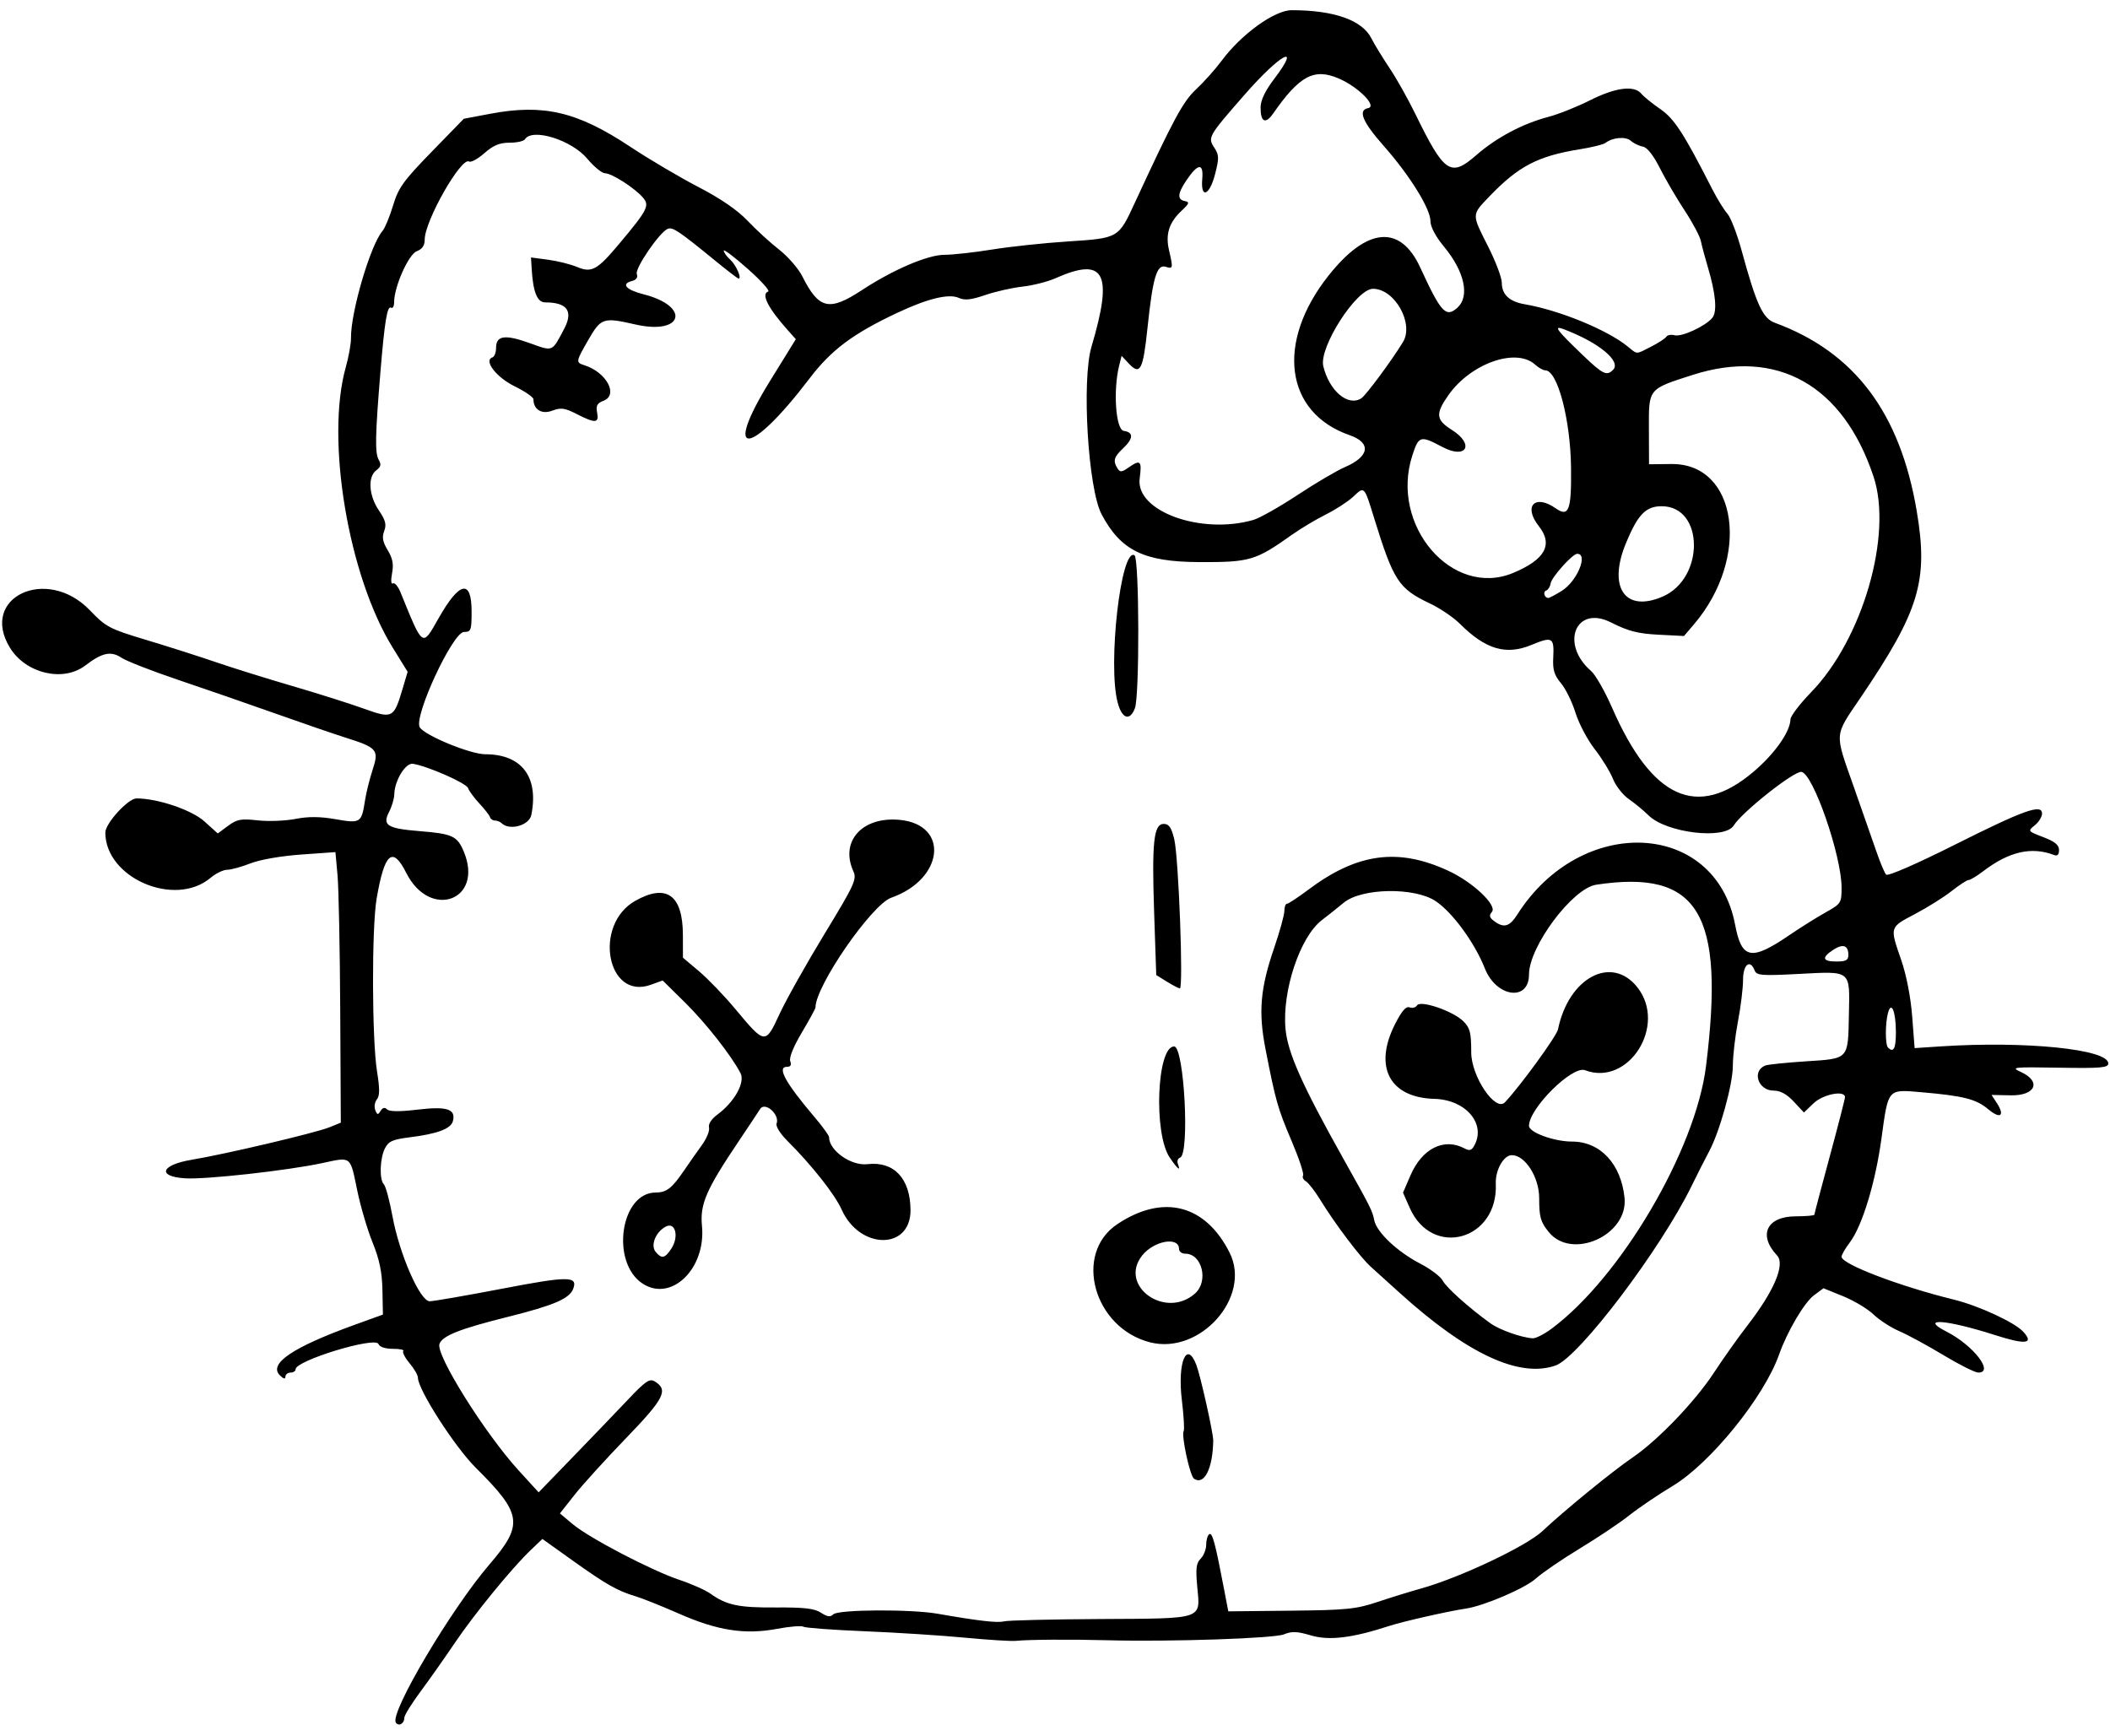 <?xml version="1.0" encoding="UTF-8" standalone="no"?>
<!-- Created with Inkscape (http://www.inkscape.org/) -->

<svg
   version="1.1"
   id="svg2"
   width="621"
   height="511"
   viewBox="0 0 621 511"
   xmlns="http://www.w3.org/2000/svg"
   xmlns:svg="http://www.w3.org/2000/svg">
  <defs
     id="defs6" />
  <g
     id="g8">
    <path
       style="fill:#000000"
       d="M 116.488,506.98 C 114.706,504.097 132.777,473.589 144.02,460.5 154.161,448.693 153.729,445.618 140.02,432 133.852,425.873 123,408.982 123,405.508 c 0,-0.745 -1.112,-2.677 -2.472,-4.293 -1.36,-1.616 -2.185,-3.225 -1.833,-3.577 C 119.046,397.287 117.669,397 115.635,397 c -2.263,0 -3.908,-0.548 -4.24,-1.413 C 110.514,393.292 87,400.45 87,403.013 87,403.556 86.325,404 85.5,404 c -0.825,0 -1.5,0.546 -1.5,1.214 0,0.78 -0.585,0.629 -1.637,-0.422 -3.409,-3.409 3.789,-8.266 22.031,-14.867 l 8.304,-3.005 -0.144,-7.21 c -0.106,-5.309 -0.87,-9 -2.897,-13.999 -1.514,-3.734 -3.535,-10.575 -4.492,-15.203 -2.163,-10.463 -1.626,-10.04 -10.362,-8.165 -10.157,2.181 -34.286,4.861 -40.304,4.476 -8.409,-0.537 -7.159,-3.962 2,-5.48 9.819,-1.628 36.472,-7.915 40.473,-9.547 l 3.333,-1.36 -0.171,-32.966 c -0.094,-18.131 -0.45,-36.048 -0.792,-39.814 l -0.621,-6.848 -10.111,0.718 c -5.909,0.419 -12.101,1.499 -14.898,2.598 C 71.08,255.154 67.995,256 66.857,256 c -1.138,0 -3.339,1.069 -4.892,2.376 C 51.444,267.229 31,258.421 31,245.035 31,242.346 37.712,235 40.169,235 c 6.247,0 16.25,3.384 19.989,6.762 l 3.929,3.55 3.036,-2.245 c 2.623,-1.939 3.807,-2.158 8.706,-1.61 3.119,0.349 8.101,0.163 11.072,-0.414 3.857,-0.749 7.25,-0.727 11.865,0.077 7.356,1.281 7.637,1.103 8.656,-5.508 0.349,-2.262 1.357,-6.324 2.241,-9.027 1.931,-5.908 1.42,-6.508 -8.128,-9.53 C 98.216,216.004 88.975,212.827 81,209.996 c -7.975,-2.831 -20.8,-7.273 -28.5,-9.869 -7.7,-2.597 -15.215,-5.525 -16.701,-6.507 -3.166,-2.093 -5.688,-1.558 -10.723,2.274 -6.516,4.96 -17.527,2.333 -22.175,-5.289 -9.042,-14.829 10.885,-24.153 23.523,-11.007 4.783,4.975 5.74,5.48 16.576,8.741 6.325,1.903 15.55,4.847 20.5,6.542 4.95,1.695 15.075,4.856 22.5,7.026 7.425,2.17 16.848,5.149 20.94,6.62 8.626,3.101 8.955,2.933 11.577,-5.895 l 1.456,-4.903 -4.399,-7.114 c -13.065,-21.132 -19.785,-61.274 -13.812,-82.512 0.867,-3.081 1.559,-6.952 1.539,-8.602 -0.092,-7.611 5.737,-27.43 9.268,-31.511 0.719,-0.831 2.12,-4.206 3.113,-7.5 1.578,-5.234 3.004,-7.222 11.311,-15.762 l 9.506,-9.773 7.838,-1.477 c 15.667,-2.952 25.608,-0.606 41.162,9.716 5.5,3.65 14.5,8.969 20,11.822 6.604,3.425 11.528,6.801 14.5,9.941 2.475,2.615 6.648,6.434 9.274,8.486 2.626,2.052 5.714,5.605 6.863,7.895 4.858,9.683 7.893,10.385 17.535,4.055 9.202,-6.04 19.369,-10.391 24.3,-10.399 2.491,-0.004 8.803,-0.703 14.028,-1.553 5.225,-0.85 15.256,-1.919 22.291,-2.375 14.927,-0.968 14.875,-0.938 19.657,-11.279 11.473,-24.814 14.242,-29.938 18.123,-33.538 2.222,-2.061 5.609,-5.859 7.527,-8.44 C 365.385,10.022 375.13,3 380.147,3 c 12.462,0 20.747,2.918 23.454,8.259 0.903,1.782 3.304,5.716 5.335,8.741 2.031,3.025 5.45,9.1 7.597,13.5 8.551,17.522 10.403,18.772 17.984,12.143 5.867,-5.131 13.69,-9.285 21.136,-11.224 2.94,-0.766 8.485,-2.973 12.321,-4.905 7.514,-3.784 12.977,-4.482 15.096,-1.928 0.723,0.871 3.229,2.901 5.568,4.51 4.138,2.847 6.84,7.012 15.322,23.618 1.464,2.867 3.453,6.086 4.42,7.154 0.966,1.068 2.846,5.922 4.176,10.788 4.359,15.942 6.236,20.035 9.785,21.34 23.458,8.623 36.892,26.449 41.781,55.439 3.461,20.523 0.807,29.322 -16.578,54.965 -7.788,11.487 -7.673,9.963 -1.972,26.135 2.514,7.132 5.498,15.667 6.631,18.967 1.133,3.3 2.438,6.415 2.9,6.922 0.496,0.544 8.742,-3.04 20.119,-8.745 C 595.726,238.396 601,236.511 601,239.465 c 0,0.943 -0.959,2.491 -2.13,3.439 -2.116,1.713 -2.099,1.737 2.5,3.493 3.4,1.298 4.63,2.306 4.63,3.792 0,1.344 -0.48,1.84 -1.429,1.476 -6.666,-2.558 -13.265,-1.052 -20.899,4.771 -1.849,1.41 -3.769,2.568 -4.267,2.573 -0.498,0.005 -2.752,1.468 -5.009,3.25 -2.257,1.782 -7.091,4.815 -10.742,6.74 -7.585,3.999 -7.499,3.719 -4.122,13.502 1.545,4.477 2.812,10.974 3.25,16.665 l 0.717,9.327 7.5,-0.497 c 25.04,-1.66 49.5,0.812 49.5,5.003 0,1.275 -2.17,1.464 -14.5,1.258 -13.661,-0.228 -14.308,-0.154 -11.186,1.279 6.093,2.795 4.257,6.994 -2.996,6.851 l -5.682,-0.112 1.526,2.33 c 2.511,3.832 1.084,4.892 -2.511,1.867 -3.543,-2.981 -7.268,-3.927 -19.687,-5 -9.984,-0.863 -9.699,-1.193 -11.72,13.606 -1.774,12.997 -5.682,25.829 -9.319,30.604 -1.334,1.751 -2.425,3.654 -2.425,4.23 0,2.167 16.986,8.649 33,12.593 7.404,1.823 18.003,6.734 20.507,9.502 3.196,3.531 0.654,3.832 -8.252,0.978 -14.489,-4.644 -22.573,-5.23 -14.363,-1.041 7.881,4.02 14.121,12.058 9.358,12.053 -0.963,-10e-4 -5.575,-2.309 -10.25,-5.129 -4.675,-2.82 -10.525,-5.997 -13,-7.06 -2.475,-1.063 -5.895,-3.277 -7.6,-4.921 -1.705,-1.644 -5.714,-4.051 -8.91,-5.35 l -5.81,-2.361 -2.776,2.052 c -2.856,2.111 -7.896,10.66 -10.296,17.464 -4.405,12.486 -20.188,31.985 -31.289,38.657 -4.301,2.585 -10.069,6.489 -12.819,8.677 -2.75,2.188 -9.275,6.563 -14.5,9.723 -5.225,3.16 -11.088,7.172 -13.028,8.914 -3.151,2.829 -15.195,7.995 -20.472,8.781 -5.211,0.776 -18.471,3.774 -22.521,5.093 -11.026,3.59 -17.789,4.412 -23.162,2.816 -4.038,-1.199 -5.622,-1.262 -7.911,-0.314 -2.906,1.204 -33.396,2.226 -51.906,1.741 -10.925,-0.286 -23.364,-0.205 -27,0.177 -1.375,0.144 -8.125,-0.275 -15,-0.933 -6.875,-0.658 -20.15,-1.509 -29.5,-1.892 -9.35,-0.383 -17.462,-0.983 -18.026,-1.335 -0.564,-0.351 -4.019,-0.076 -7.679,0.611 -9.525,1.79 -17.556,0.559 -28.899,-4.429 C 194.729,472.708 188.925,470.383 187,469.814 c -5.239,-1.548 -8.605,-3.461 -18.433,-10.476 l -8.932,-6.376 -3.43,3.269 c -5.539,5.28 -16.571,18.772 -22.347,27.331 -2.947,4.366 -7.495,10.816 -10.108,14.332 -2.612,3.516 -4.75,6.977 -4.75,7.691 0,1.755 -1.705,2.702 -2.512,1.396 z m 207.177,-30.448 c 30.888,-0.173 29.608,0.249 28.706,-9.455 -0.503,-5.417 -0.313,-6.992 1.004,-8.31 0.894,-0.894 1.625,-2.756 1.625,-4.138 0,-1.382 0.416,-2.77 0.925,-3.084 0.892,-0.551 1.758,2.696 4.358,16.339 l 1.217,6.385 18.412,-0.194 c 16.403,-0.173 19.185,-0.452 25.5,-2.565 3.898,-1.304 9.657,-3.085 12.798,-3.957 11.399,-3.166 31.042,-12.463 35.79,-16.939 6.348,-5.984 20.58,-17.603 26.5,-21.634 7.451,-5.074 18.409,-16.501 23.952,-24.98 2.697,-4.125 7.11,-10.349 9.807,-13.832 7.913,-10.219 11.215,-18.034 8.735,-20.675 C 517.34,363.475 519.997,358 528.571,358 531.557,358 534,357.78 534,357.51 c 0,-0.269 2.025,-7.948 4.5,-17.065 2.475,-9.116 4.5,-16.996 4.5,-17.51 0,-2.13 -6.447,-0.882 -9.233,1.788 l -2.843,2.724 -3.013,-3.224 C 525.851,322.019 523.978,321 521.985,321 c -4.575,0 -6.474,-5.831 -2.408,-7.391 0.782,-0.3 6.147,-0.851 11.922,-1.225 12.747,-0.824 12.395,-0.441 12.657,-13.781 0.26,-13.249 0.871,-12.759 -14.88,-11.938 -10.807,0.563 -12.297,0.446 -12.857,-1.014 C 515.089,282.183 513,283.869 513,288.412 c 0,2.427 -0.675,7.939 -1.5,12.25 -0.825,4.311 -1.5,10.169 -1.5,13.019 -1.8e-4,5.51 -3.89,19.502 -7.039,25.319 -1.042,1.925 -3.324,6.425 -5.07,10 -9.173,18.773 -33.223,50.526 -40.08,52.916 -10.686,3.725 -25.985,-3.404 -45.84,-21.359 -3.075,-2.781 -6.914,-6.252 -8.531,-7.714 -3.178,-2.873 -10.524,-12.613 -14.966,-19.843 -1.521,-2.475 -3.384,-4.865 -4.14,-5.311 -0.757,-0.446 -1.124,-1.218 -0.818,-1.714 0.307,-0.497 -1.229,-5.1 -3.412,-10.231 -4.057,-9.532 -4.675,-11.711 -7.663,-27.041 -2.12,-10.872 -1.522,-17.815 2.557,-29.696 C 376.649,274.197 378,269.304 378,268.131 378,266.959 378.35,266 378.777,266 c 0.427,0 3.23,-1.843 6.229,-4.096 14.424,-10.838 26.499,-12.466 41.327,-5.572 7.164,3.33 14.36,10.129 12.761,12.056 -0.951,1.146 -0.756,1.736 0.973,2.948 2.651,1.857 4.299,1.307 6.505,-2.168 18.775,-29.579 58.281,-27.729 64.092,3.001 1.927,10.192 4.725,10.734 15.938,3.089 3.244,-2.212 8.035,-5.218 10.648,-6.681 4.603,-2.577 4.75,-2.803 4.75,-7.304 0,-9.419 -8.368,-33.566 -11.811,-34.084 -2.154,-0.324 -17.457,11.79 -19.947,15.79 -2.637,4.237 -19.783,2.195 -25.043,-2.982 -1.484,-1.461 -4.11,-3.627 -5.835,-4.814 -1.725,-1.186 -3.822,-3.871 -4.661,-5.967 -0.839,-2.096 -3.263,-6.039 -5.387,-8.763 -2.125,-2.724 -4.659,-7.529 -5.632,-10.677 -0.973,-3.148 -2.897,-7.064 -4.275,-8.702 -1.985,-2.359 -2.457,-3.919 -2.271,-7.506 0.31,-5.99 -0.236,-6.309 -6.419,-3.746 -7.485,3.102 -13.512,1.319 -21.066,-6.235 -1.878,-1.878 -5.846,-4.565 -8.818,-5.971 -9.191,-4.348 -10.697,-6.649 -16.379,-25.027 -2.989,-9.668 -2.852,-9.527 -6.215,-6.372 -1.507,1.413 -5.134,3.767 -8.061,5.23 -2.927,1.463 -7.427,4.158 -10,5.988 -10.638,7.565 -12.329,8.064 -27.178,8.006 -16.323,-0.063 -23.123,-3.382 -28.78,-14.045 -3.997,-7.534 -5.918,-39.471 -2.971,-49.394 6.443,-21.694 3.874,-26.554 -10.623,-20.1 -2.269,1.01 -6.623,2.114 -9.676,2.454 -3.053,0.339 -8.003,1.458 -11,2.487 -4.151,1.425 -6.004,1.622 -7.776,0.828 -2.938,-1.317 -9.2,0.213 -18.174,4.44 -12.97,6.109 -19.374,10.903 -25.724,19.257 -17.627,23.191 -25.848,23.746 -11.668,0.787 l 7.608,-12.318 -2.378,-2.667 c -5.808,-6.515 -7.9,-10.647 -5.752,-11.362 0.597,-0.199 -2.103,-3.196 -6,-6.659 C 216.188,75.682 213,73.263 213,73.769 c 0,0.506 0.855,1.695 1.9,2.64 C 216.635,77.979 218.415,82 217.376,82 c -0.24,0 -3.326,-2.362 -6.858,-5.25 -10.692,-8.742 -12.511,-9.967 -13.967,-9.408 -2.386,0.916 -9.759,11.673 -9.128,13.318 0.38,0.991 -0.131,1.713 -1.46,2.06 -3.254,0.851 -1.731,2.581 3.433,3.899 C 203.372,90.184 201.07,98.714 187,95.5 c -9.507,-2.171 -10.12,-1.965 -13.942,4.7 -3.607,6.289 -3.635,6.482 -1.053,7.302 6.489,2.059 10.087,8.752 5.619,10.451 -1.872,0.712 -2.271,1.448 -1.883,3.475 0.605,3.163 -0.504,3.244 -6.005,0.438 -3.546,-1.809 -4.646,-1.96 -7.21,-0.989 C 159.448,122.041 157,120.553 157,117.517 c 0,-0.605 -2.486,-2.32 -5.525,-3.81 -5.416,-2.656 -9.227,-7.623 -6.537,-8.519 0.584,-0.195 1.062,-1.456 1.062,-2.802 0,-3.63 2.601,-4.01 9.791,-1.432 7.099,2.546 6.591,2.752 10.247,-4.164 C 168.794,91.578 166.936,89 160.426,89 c -2.314,0 -3.544,-3.074 -3.944,-9.86 l -0.198,-3.36 5.026,0.667 c 2.764,0.367 6.595,1.322 8.513,2.124 4.324,1.807 5.919,0.936 12.372,-6.758 8.394,-10.006 9.06,-11.295 7.05,-13.639 C 186.814,55.34 180.055,51 178.072,51 177.165,51 174.803,49.061 172.822,46.691 168.222,41.189 156.612,37.582 154.5,41 c -0.34,0.55 -2.376,1 -4.524,1 -2.936,0 -4.777,0.764 -7.411,3.077 -1.928,1.693 -3.953,2.8 -4.501,2.462 C 135.754,46.112 125,65.014 125,70.503 c 0,1.748 -0.732,2.825 -2.334,3.434 C 120.244,74.858 116,84.391 116,88.912 c 0,1.213 -0.401,1.958 -0.892,1.655 -1.134,-0.701 -1.9,3.909 -3.145,18.933 -1.537,18.551 -1.642,23.849 -0.509,25.811 0.807,1.397 0.646,2.108 -0.705,3.11 -2.564,1.904 -2.214,7.432 0.747,11.789 1.974,2.905 2.304,4.182 1.577,6.094 -0.694,1.827 -0.441,3.207 1.034,5.633 1.454,2.391 1.783,4.127 1.284,6.782 -0.396,2.11 -0.291,3.335 0.257,2.997 0.509,-0.315 1.509,0.858 2.221,2.605 6.706,16.463 6.354,16.223 11.218,7.638 6.155,-10.864 9.712,-11.582 9.712,-1.963 0,5.54 -0.172,6.003 -2.227,6.003 -3.313,0 -14.918,25.014 -13.026,28.076 1.492,2.414 14.894,7.924 19.274,7.924 10.735,0 15.795,6.672 13.554,17.875 -0.622,3.108 -6.468,4.698 -8.779,2.388 -0.405,-0.405 -1.268,-0.743 -1.917,-0.75 -0.649,-0.007 -1.313,-0.463 -1.476,-1.013 -0.163,-0.55 -1.56,-2.35 -3.105,-4 -1.545,-1.65 -3.051,-3.697 -3.346,-4.55 -0.503,-1.452 -11.881,-6.464 -16.217,-7.143 -2.185,-0.342 -5.403,4.931 -5.488,8.992 -0.026,1.265 -0.711,3.582 -1.522,5.149 -2.06,3.983 -0.581,4.91 9.076,5.689 9.582,0.773 10.979,1.425 12.899,6.02 5.985,14.324 -9.915,20.205 -16.934,6.263 -4.032,-8.01 -6.405,-5.947 -8.719,7.579 -1.471,8.602 -1.395,41.462 0.118,50.854 0.823,5.111 0.812,7.206 -0.043,8.237 -0.631,0.761 -0.848,2.164 -0.482,3.118 0.566,1.476 0.801,1.516 1.57,0.271 0.611,-0.988 1.234,-1.135 1.917,-0.451 0.673,0.673 3.683,0.697 8.981,0.069 8.688,-1.029 11.313,-0.17 10.381,3.396 -0.589,2.253 -4.586,3.74 -12.809,4.767 -4.929,0.616 -6.136,1.16 -7.188,3.239 -1.507,2.978 -1.692,9.201 -0.315,10.578 0.538,0.538 1.683,4.791 2.542,9.45 2.062,11.17 8.105,24.97 10.936,24.973 1.123,9.6e-4 10.708,-1.661 21.3,-3.692 19.588,-3.758 22.393,-3.749 20.929,0.065 -1.103,2.875 -5.721,4.852 -19.194,8.217 -14.127,3.528 -19.221,5.536 -20.144,7.943 -1.203,3.134 13.316,26.34 23.36,37.339 l 5.82,6.374 10.047,-10.374 C 174.101,423.168 181.39,415.575 184.773,412 c 5.229,-5.527 6.418,-6.335 7.939,-5.398 4.078,2.513 2.804,5.031 -8.427,16.658 -5.972,6.182 -12.801,13.703 -15.176,16.713 l -4.318,5.473 3.739,3.139 c 4.878,4.095 23.208,13.67 31.431,16.418 3.553,1.187 7.657,3.011 9.119,4.053 4.786,3.408 8.269,4.145 19.25,4.073 8.388,-0.055 11.387,0.294 13.301,1.548 1.861,1.22 2.756,1.336 3.621,0.471 1.433,-1.433 22.803,-1.555 30.688,-0.176 12.117,2.12 17.648,2.754 19.56,2.242 1.1,-0.295 13.774,-0.601 28.165,-0.682 z m 27.746,-41.298 c -1.2,-0.809 -3.799,-12.797 -3.041,-14.024 0.261,-0.422 0.019,-4.536 -0.538,-9.143 -1.337,-11.062 1.431,-17.758 4.266,-10.318 1.24,3.254 5.001,20.092 4.97,22.25 -0.12,8.244 -2.648,13.264 -5.657,11.235 z M 338.5,395.095 c -16.598,-4.209 -22.684,-26.087 -9.675,-34.776 13.469,-8.996 25.952,-5.82 33.081,8.418 6.502,12.986 -8.687,30.091 -23.406,26.358 z m 13.25,-14.418 C 355.775,377.053 353.772,369 348.845,369 347.83,369 347,368.377 347,367.617 c 0,-3.764 -7.423,-2.437 -10.869,1.944 -7.038,8.947 6.961,18.911 15.619,11.117 z m -162.537,-2.816 C 179.635,371.728 182.545,351 192.983,351 c 3.177,0 4.779,-1.246 8.353,-6.5 1.497,-2.2 3.859,-5.567 5.249,-7.481 1.39,-1.915 2.331,-4.232 2.091,-5.15 -0.266,-1.016 0.695,-2.506 2.455,-3.807 5.05,-3.733 8.246,-9.483 6.798,-12.23 -2.801,-5.314 -10.214,-14.739 -16.35,-20.788 l -6.549,-6.456 -3.482,1.259 c -12.94,4.679 -17.061,-17.694 -4.554,-24.723 9.168,-5.153 13.965,-1.701 13.991,10.067 l 0.015,6.69 4.764,4.017 c 2.62,2.209 7.427,7.214 10.682,11.122 8.707,10.452 8.808,10.464 12.964,1.469 1.917,-4.148 7.856,-14.729 13.198,-23.514 8.902,-14.638 9.617,-16.185 8.553,-18.52 -4.044,-8.875 2.683,-16.262 13.773,-15.126 14.597,1.496 12.778,17.49 -2.602,22.882 C 256.555,266.236 240,290.204 240,296.543 c 0,0.334 -1.812,3.656 -4.026,7.383 -2.464,4.148 -3.78,7.416 -3.393,8.425 0.426,1.11 0.108,1.649 -0.974,1.649 -3.02,0 -0.459,4.688 8.011,14.659 2.41,2.838 4.382,5.548 4.382,6.022 0,3.957 6.494,8.538 11.297,7.97 7.797,-0.923 12.625,4.212 12.681,13.488 0.072,11.856 -14.96,11.759 -20.277,-0.131 -1.997,-4.466 -8.798,-13.079 -15.939,-20.186 -2.092,-2.082 -3.504,-4.331 -3.206,-5.107 1.018,-2.652 -3.4,-6.576 -4.841,-4.301 -0.668,1.053 -3.525,5.353 -6.349,9.554 -9.558,14.217 -11.389,18.447 -10.767,24.874 1.21,12.502 -8.933,22.43 -17.385,17.018 z m 8.374,-10.354 c 2.326,-3.55 1.185,-7.991 -1.661,-6.468 -2.984,1.597 -4.54,5.516 -2.95,7.431 1.762,2.123 2.721,1.923 4.612,-0.963 z m 146.682,-26.798 C 339.457,333.64 340.472,308 345.564,308 c 2.958,0 4.649,31.759 1.743,32.73 -0.657,0.219 -0.946,1.045 -0.643,1.834 0.901,2.347 -0.018,1.635 -2.394,-1.855 z m -0.87,-51.797 -3.101,-1.922 -0.615,-18.245 c -0.707,-20.966 -0.137,-26.245 2.834,-26.245 1.521,0 2.238,1.048 3.08,4.5 1.286,5.278 2.741,44.039 1.648,43.917 -0.41,-0.046 -2.14,-0.948 -3.846,-2.005 z m -14.44,-82.066 c -3.002,-11.148 0.954,-45.872 4.945,-43.405 1.402,0.867 1.511,41.339 0.121,44.994 -1.48,3.892 -3.785,3.169 -5.066,-1.589 z m 127.641,184.266 c 20.363,-15.078 42.423,-52.562 45.506,-77.323 5.614,-45.085 -2.175,-57.945 -32.338,-53.387 C 462.806,261.454 450,278.587 450,286.849 c 0,8.015 -9.63,6.702 -12.968,-1.768 -2.991,-7.588 -9.572,-16.587 -14.534,-19.874 -6.231,-4.127 -21.742,-3.855 -27,0.475 -1.883,1.551 -4.807,3.88 -6.498,5.176 -6.389,4.899 -11.689,20.803 -10.657,31.985 0.648,7.027 4.898,16.565 17.003,38.158 8.147,14.533 8.538,15.312 9.107,18.14 0.713,3.543 6.815,9.304 13.548,12.791 3.025,1.567 6.002,3.82 6.616,5.007 1.051,2.033 7.839,8.102 14.051,12.563 2.68,1.924 9.1,4.197 12.433,4.402 0.88,0.054 3.355,-1.201 5.5,-2.79 z M 455.75,362.553 C 453.387,359.592 453,358.194 453,352.626 453,346.489 448.868,340 444.961,340 c -2.429,0 -4.9,4.396 -4.726,8.407 0.723,16.614 -18.718,22.058 -25.337,7.095 l -1.972,-4.459 2.176,-5.058 c 3.423,-7.957 9.895,-11.198 15.922,-7.972 1.493,0.799 2.112,0.602 2.934,-0.934 3.422,-6.394 -2.628,-13.405 -11.777,-13.648 -13.194,-0.349 -17.982,-9.389 -11.628,-21.949 1.985,-3.924 3.248,-5.388 4.299,-4.985 0.818,0.314 1.809,0.052 2.2,-0.582 1.004,-1.624 10.638,1.685 13.636,4.683 1.965,1.965 2.312,3.338 2.312,9.149 0,7.064 7.113,17.629 9.903,14.708 4.374,-4.58 15.225,-19.474 15.63,-21.454 3.131,-15.301 15.805,-22.014 23.379,-12.385 8.805,11.194 -2.609,29.252 -15.413,24.384 C 462.752,313.575 450,326.23 450,331.373 450,333.305 457.383,336 462.672,336 c 8.296,0 14.417,6.55 15.448,16.532 1.141,11.05 -15.574,18.539 -22.37,10.022 z M 557.985,303.75 c -0.018,-6.094 -1.345,-9.272 -2.332,-5.585 -0.831,3.102 -0.822,9.332 0.014,10.168 1.645,1.645 2.332,0.286 2.318,-4.583 z M 544,281.059 c 0,-2.836 -1.599,-3.368 -4.472,-1.486 C 536.041,281.859 536.364,283 540.5,283 c 2.798,0 3.5,-0.389 3.5,-1.941 z m -28.011,-53.83 c 6.267,-5.285 10.871,-11.792 10.966,-15.497 0.025,-0.972 2.767,-4.572 6.094,-8 15.158,-15.617 24.049,-46.342 18.36,-63.447 -8.956,-26.928 -28.414,-37.888 -53.178,-29.954 -13.256,4.247 -12.982,3.908 -12.939,16.024 l 0.037,10.291 6.586,-0.072 c 19.472,-0.214 23.382,27.531 6.647,47.173 l -2.939,3.45 -7.561,-0.389 c -6.043,-0.311 -8.846,-1.038 -13.958,-3.619 -10.339,-5.221 -15.041,6.348 -5.817,14.314 1.274,1.1 4.047,5.956 6.163,10.792 11.736,26.823 25.013,32.876 41.54,18.937 z M 489.282,175.623 C 501.755,170.286 501.581,149 489.064,149 c -4.664,0 -6.986,2.378 -10.468,10.72 -5.471,13.11 -0.405,20.649 10.686,15.903 z m -29.637,-1.713 c 4.486,-2.772 7.881,-10.911 4.552,-10.911 -1.375,0 -7.563,6.895 -7.832,8.726 -0.14,0.956 -0.732,1.897 -1.316,2.091 -1.036,0.345 -0.494,2.183 0.643,2.183 0.315,0 2.094,-0.94 3.954,-2.089 z m -14.29,-5.286 c 9.405,-3.93 11.827,-8.344 7.546,-13.751 -4.655,-5.878 -1.181,-9.561 4.961,-5.259 3.862,2.705 4.653,0.616 4.515,-11.92 C 462.22,123.485 458.397,109 454.803,109 c -0.63,0 -1.99,-0.764 -3.022,-1.698 -5.588,-5.057 -18.932,-0.344 -25.501,9.006 -3.855,5.487 -3.682,7.271 0.991,10.205 6.828,4.287 4.336,8.817 -2.771,5.038 -6.488,-3.45 -6.949,-3.316 -8.848,2.564 -6.641,20.564 11.801,41.99 29.703,34.51 z m -76.492,-15.586 c 1.842,-0.528 7.689,-3.827 12.993,-7.329 5.304,-3.503 11.584,-7.201 13.955,-8.219 7.262,-3.117 7.867,-7.161 1.405,-9.404 -19.043,-6.609 -21.802,-27.249 -6.27,-46.899 11.334,-14.338 21.177,-15.226 27.055,-2.439 6.107,13.285 7.566,14.858 10.941,11.804 3.69,-3.34 2.091,-10.642 -3.922,-17.912 C 422.511,69.609 421,66.763 421,65.072 c 0,-3.639 -6.107,-13.467 -13.75,-22.126 -6.265,-7.098 -7.68,-10.519 -4.602,-11.123 2.775,-0.544 -2.87,-6.243 -8.646,-8.727 -7.254,-3.121 -11.54,-0.826 -19.314,10.342 -2.223,3.194 -3.689,2.498 -3.683,-1.747 0.003,-2.18 1.29,-4.887 4.063,-8.545 8.112,-10.7 1.794,-7.33 -8.685,4.633 -10.768,12.292 -10.98,12.661 -9.006,15.673 1.418,2.165 1.448,3.074 0.251,7.75 -1.646,6.431 -4.317,7.443 -3.786,1.434 0.416,-4.714 -1.251,-4.591 -4.591,0.339 -2.694,3.976 -2.847,5.763 -0.532,6.209 1.455,0.28 1.31,0.713 -0.944,2.823 -3.698,3.463 -4.809,6.927 -3.723,11.609 1.245,5.368 1.2,5.598 -0.961,4.912 -2.626,-0.834 -3.805,3.11 -5.363,17.946 -1.318,12.548 -2.16,14.124 -5.587,10.447 l -2.037,-2.186 -0.706,2.812 c -1.84,7.332 -1.027,18.935 1.351,19.272 2.941,0.418 2.851,2.267 -0.25,5.18 -2.669,2.507 -2.987,3.682 -1.594,5.883 0.734,1.159 1.253,1.119 3.207,-0.25 3.553,-2.488 4.01,-2.044 3.311,3.221 -1.273,9.598 17.987,16.617 33.438,12.185 z m 31.787,-35.805 c 1.344,-0.859 8.895,-11.05 12.244,-16.523 C 416.236,95.247 410.497,85 404.093,85 c -4.903,0 -15.976,17.258 -14.628,22.8 1.772,7.287 7.279,11.932 11.184,9.435 z m 74.086,-8.369 c 2.52,-2.52 -4.14,-8.027 -14.446,-11.946 -3.281,-1.247 -2.257,0.144 5.711,7.764 5.763,5.511 6.874,6.043 8.735,4.182 z m 11.237,-6.851 c 2.141,-1.092 4.148,-2.4 4.461,-2.906 0.313,-0.506 1.412,-0.7 2.443,-0.43 2.09,0.546 9.039,-2.665 11.075,-5.119 1.497,-1.804 1.018,-7.148 -1.35,-15.059 -0.823,-2.75 -1.73,-6.145 -2.016,-7.545 -0.286,-1.4 -2.434,-5.45 -4.773,-9 C 493.472,58.405 490.195,52.8 488.529,49.5 486.593,45.666 484.778,43.373 483.5,43.147 c -1.1,-0.194 -2.692,-0.965 -3.537,-1.712 -1.514,-1.339 -5.354,-1.003 -7.502,0.657 -0.571,0.441 -3.946,1.271 -7.5,1.844 -12.367,1.993 -18.078,4.976 -26.646,13.918 -5.247,5.476 -5.238,5.034 -0.32,14.751 2.198,4.342 3.998,9.101 4,10.574 0.006,3.519 2.215,5.596 6.786,6.381 10.149,1.743 24.12,7.468 30.218,12.381 3.046,2.455 2.319,2.447 6.972,0.073 z"
       id="path847" />
  </g>
</svg>
